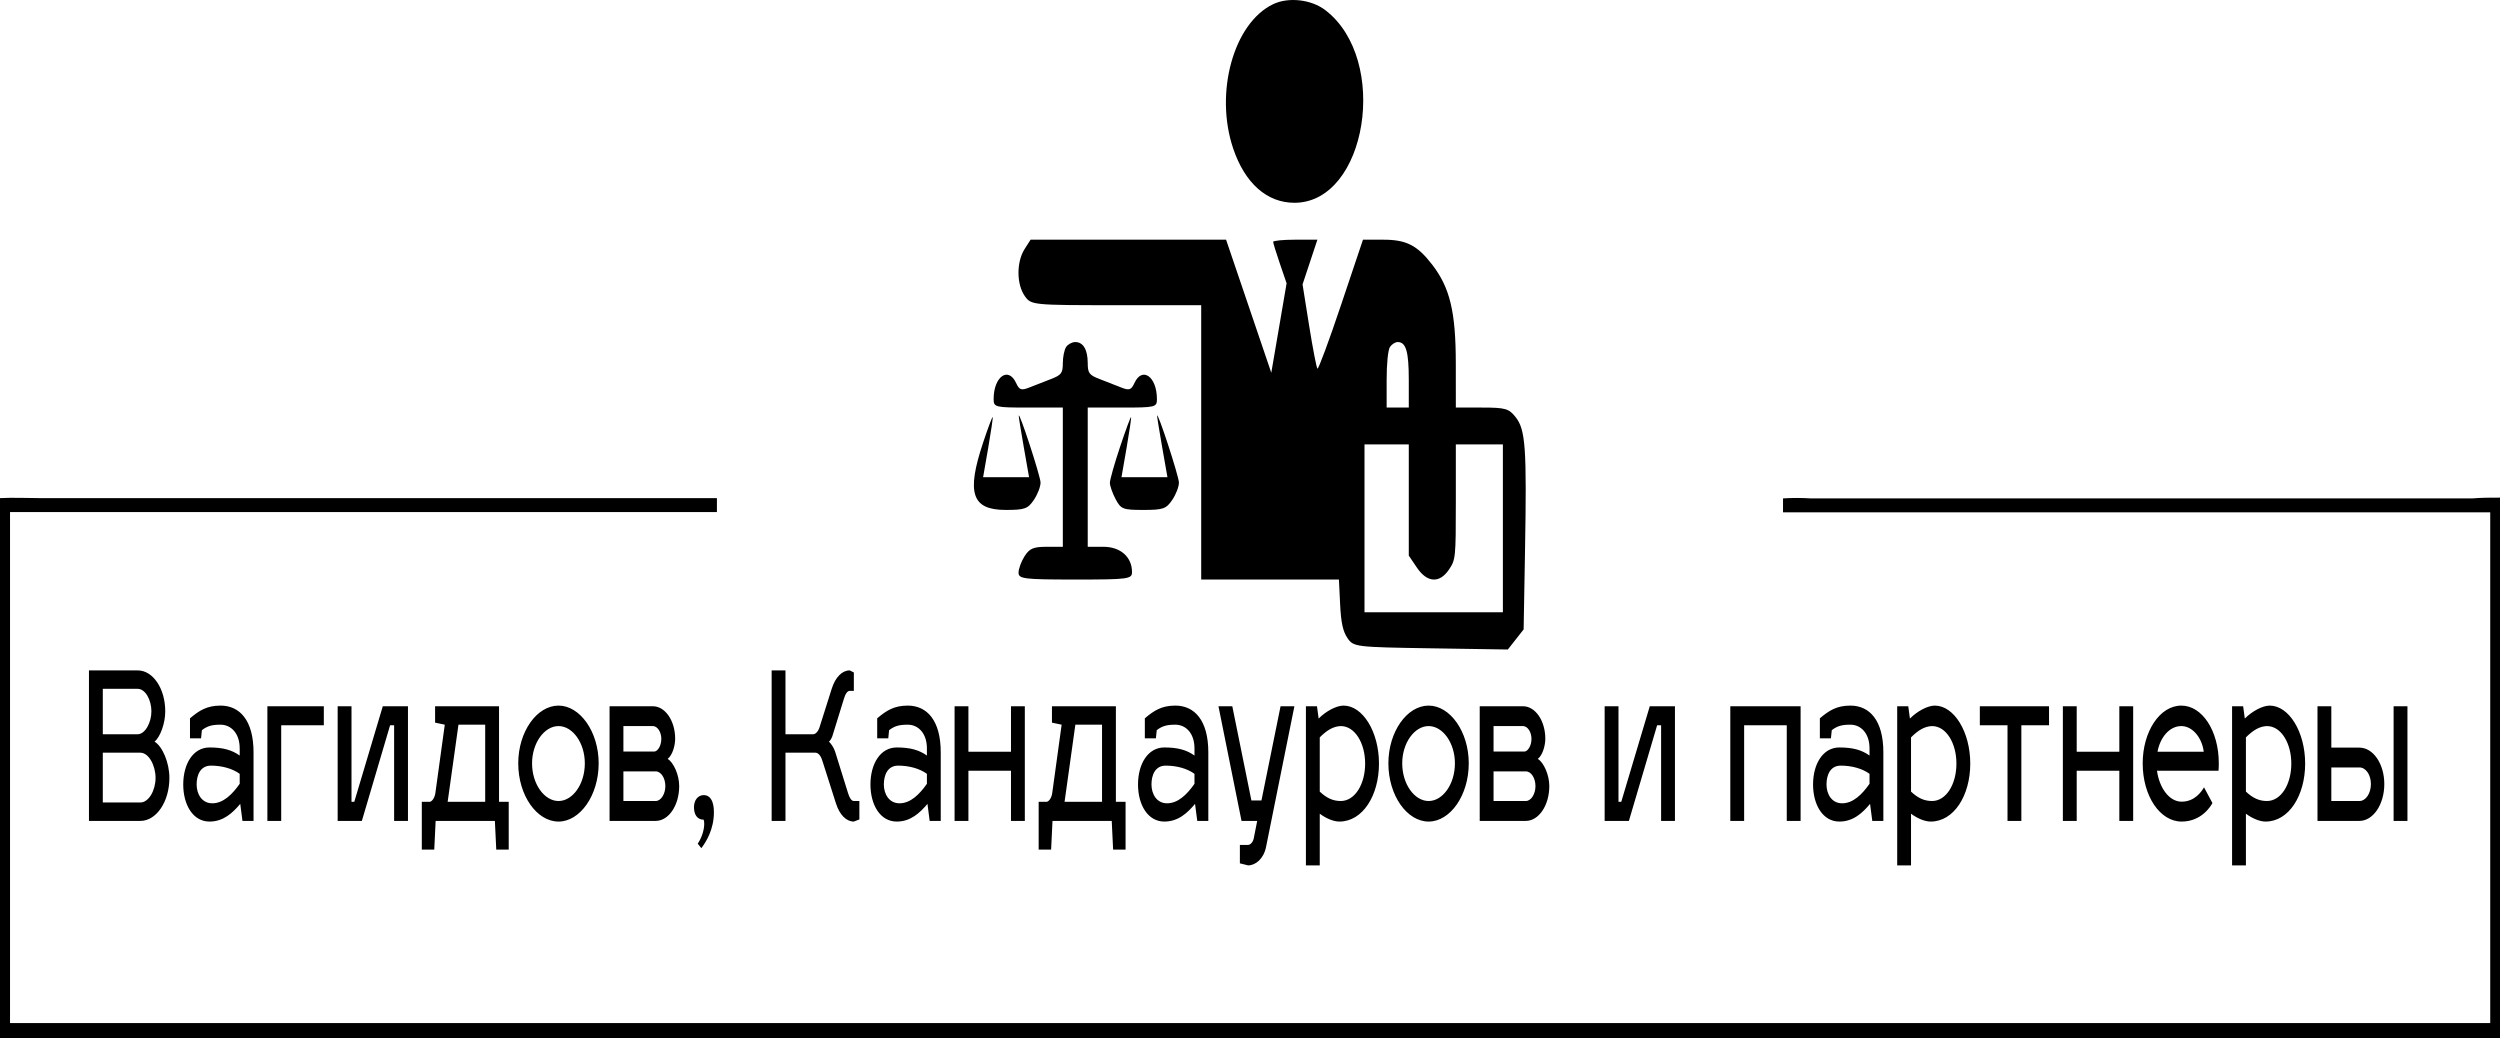 <svg width="183" height="76" viewBox="0 0 183 76" fill="none" xmlns="http://www.w3.org/2000/svg">
<path d="M183 75.99H0V36.462C0.972 36.411 1.945 36.462 2.917 36.462H52.478V37.483H0.734V74.889C60.332 74.889 119.942 74.889 179.562 74.889H182.285V37.505H130.517V36.483C131.193 36.44 131.869 36.44 132.549 36.483H180.977C181.648 36.426 182.334 36.426 183 36.426V75.99Z" fill="black"/>
<path fill-rule="evenodd" clip-rule="evenodd" d="M93.196 0.305C90.302 1.686 88.891 6.779 90.268 10.867C91.126 13.415 92.746 14.849 94.759 14.844C100.067 14.831 101.739 4.347 97.009 0.739C95.985 -0.042 94.319 -0.232 93.196 0.305ZM74.997 18.238C74.394 19.189 74.407 20.829 75.026 21.689C75.486 22.329 75.607 22.34 81.711 22.34H87.928V32.381V42.422H92.969H98.009L98.097 44.232C98.164 45.584 98.299 46.21 98.634 46.705C99.071 47.353 99.211 47.37 104.727 47.456L110.373 47.544L110.951 46.809L111.53 46.073L111.632 40.276C111.763 32.776 111.67 31.459 110.948 30.539C110.45 29.906 110.197 29.834 108.48 29.834H106.567L106.565 26.612C106.562 22.832 106.142 21.069 104.841 19.378C103.743 17.952 102.946 17.545 101.25 17.545H99.77L98.165 22.322C97.283 24.95 96.505 27.049 96.437 26.986C96.369 26.924 96.096 25.511 95.83 23.846L95.347 20.819L95.89 19.182L96.433 17.545H94.814C93.924 17.545 93.196 17.617 93.196 17.705C93.196 17.793 93.417 18.511 93.688 19.301L94.179 20.737L93.619 24.012L93.058 27.286L91.404 22.415L89.749 17.545H82.594H75.438L74.997 18.238ZM78.042 25.398C77.908 25.596 77.799 26.13 77.799 26.585C77.799 27.307 77.689 27.455 76.938 27.743C76.464 27.925 75.757 28.201 75.367 28.357C74.759 28.599 74.619 28.554 74.38 28.038C73.809 26.801 72.734 27.569 72.734 29.215C72.734 29.807 72.842 29.834 75.266 29.834H77.799V34.929V40.025H76.618C75.647 40.025 75.36 40.147 74.997 40.718C74.755 41.1 74.557 41.639 74.557 41.917C74.557 42.374 74.95 42.422 78.71 42.422C82.596 42.422 82.863 42.387 82.863 41.875C82.863 40.773 82.018 40.025 80.774 40.025H79.622V34.929V29.834H82.154C84.579 29.834 84.687 29.807 84.687 29.215C84.687 27.569 83.611 26.801 83.04 28.038C82.802 28.554 82.661 28.599 82.053 28.357C81.663 28.201 80.956 27.925 80.483 27.743C79.732 27.455 79.622 27.307 79.622 26.585C79.622 25.597 79.292 25.038 78.71 25.038C78.476 25.038 78.175 25.2 78.042 25.398ZM101.745 25.398C101.604 25.607 101.502 26.61 101.502 27.796V29.834H102.312H103.123V27.796C103.123 25.726 102.92 25.038 102.312 25.038C102.134 25.038 101.879 25.2 101.745 25.398ZM71.964 32.397C70.727 36.107 71.137 37.327 73.62 37.327C75.01 37.327 75.239 37.245 75.68 36.591C75.954 36.187 76.173 35.613 76.168 35.317C76.159 34.847 74.588 30.042 74.571 30.433C74.567 30.516 74.736 31.561 74.945 32.756L75.327 34.929H73.645H71.964L72.34 32.767C72.546 31.579 72.692 30.571 72.664 30.529C72.635 30.487 72.32 31.327 71.964 32.397ZM81.993 32.697C81.58 33.93 81.243 35.121 81.243 35.343C81.243 35.565 81.432 36.103 81.663 36.537C82.053 37.272 82.194 37.327 83.698 37.327C85.142 37.327 85.365 37.249 85.81 36.591C86.084 36.187 86.303 35.613 86.297 35.317C86.289 34.847 84.717 30.042 84.7 30.433C84.697 30.516 84.865 31.561 85.075 32.756L85.457 34.929H83.775H82.093L82.469 32.767C82.676 31.579 82.822 30.572 82.794 30.53C82.766 30.488 82.405 31.463 81.993 32.697ZM99.881 38.676V44.82H104.946H110.011V38.676V32.531H108.289H106.567V36.741C106.567 40.811 106.55 40.975 106.069 41.687C105.372 42.718 104.471 42.664 103.715 41.546L103.123 40.67V36.601V32.531H101.502H99.881V38.676Z" fill="black"/>
<path d="M6.512 49.073V60.091H10.273C11.448 60.091 12.4 58.682 12.4 56.944C12.4 55.835 11.901 54.648 11.314 54.288C11.731 53.946 12.096 52.957 12.096 52.07C12.096 50.41 11.204 49.073 10.078 49.073H6.512ZM7.525 58.742V55.097H10.273C10.888 55.097 11.387 56.026 11.387 56.944C11.387 57.855 10.888 58.742 10.273 58.742H7.525ZM7.525 53.748V50.422H10.078C10.637 50.422 11.083 51.231 11.083 52.07C11.083 52.879 10.637 53.736 10.078 53.748H7.525ZM13.413 57.423C13.413 58.922 14.13 60.139 15.337 60.139C16.358 60.139 17.027 59.503 17.586 58.844L17.748 60.091H18.559V55.067C18.559 52.73 17.546 51.65 16.148 51.65C15.155 51.65 14.596 51.998 13.907 52.58V54.048H14.717L14.778 53.449C15.183 53.137 15.528 53.047 16.148 53.047C16.885 53.047 17.546 53.647 17.546 54.786V55.307C16.986 54.906 16.338 54.714 15.337 54.714C14.13 54.714 13.413 55.925 13.413 57.423ZM14.393 57.423C14.393 56.734 14.669 56.044 15.439 56.044C16.237 56.044 17.007 56.254 17.546 56.644V57.375C16.999 58.155 16.338 58.802 15.54 58.802C14.77 58.802 14.393 58.113 14.393 57.423ZM20.584 60.091V53.089H23.704V51.698H19.572V60.091H20.584ZM29.863 60.091V51.698H28.02L25.933 58.694H25.73V51.698H24.717V60.091H26.488L28.555 53.089H28.85V60.091H29.863ZM31.849 52.897L32.558 53.047L31.869 58.053C31.816 58.424 31.606 58.694 31.444 58.694H30.876V62.189H31.788L31.889 60.091H36.225L36.326 62.189H37.238V58.694H36.529V51.698H31.849V52.897ZM32.768 58.694L33.559 53.047H35.516V58.694H32.768ZM40.884 51.65C39.3 51.65 37.935 53.557 37.935 55.877C37.935 58.233 39.3 60.139 40.884 60.139C42.452 60.139 43.822 58.233 43.822 55.877C43.822 53.557 42.452 51.65 40.884 51.65ZM40.884 53.149C41.917 53.149 42.809 54.378 42.809 55.877C42.809 57.405 41.917 58.634 40.884 58.634C39.851 58.634 38.947 57.405 38.947 55.877C38.947 54.378 39.851 53.149 40.884 53.149ZM49.717 57.543C49.717 56.704 49.3 55.817 48.875 55.547C49.231 55.277 49.422 54.564 49.422 54.078C49.422 52.759 48.692 51.698 47.793 51.698H44.62V60.091H47.995C48.947 60.091 49.717 58.952 49.717 57.543ZM47.995 56.464C48.388 56.464 48.704 56.956 48.704 57.543C48.704 58.113 48.388 58.634 47.995 58.634H45.633V56.464H47.995ZM47.793 53.149C48.125 53.149 48.409 53.587 48.409 54.078C48.409 54.588 48.157 54.977 47.914 55.013H45.633V53.149H47.793ZM50.799 59.084C50.799 59.623 51.034 60.001 51.508 60.001C51.541 60.091 51.549 60.199 51.549 60.319C51.549 60.732 51.379 61.302 51.075 61.757L51.338 62.087C51.691 61.619 52.258 60.72 52.258 59.449C52.258 58.742 52.047 58.203 51.508 58.203C51.115 58.203 50.799 58.544 50.799 59.084ZM62.906 58.634H62.501C62.339 58.634 62.185 58.424 62.076 58.053L61.132 55.025C61.042 54.726 60.819 54.414 60.678 54.288C60.759 54.228 60.868 54.066 60.929 53.886L61.772 51.159C61.881 50.781 62.035 50.571 62.197 50.571H62.501V49.223L62.197 49.073C61.65 49.073 61.152 49.558 60.88 50.422L60.017 53.149C59.916 53.527 59.713 53.748 59.511 53.748H57.497V49.073H56.484V60.091H57.497V55.097H59.693C59.928 55.097 60.118 55.385 60.22 55.757L61.184 58.784C61.456 59.653 61.954 60.139 62.501 60.139L62.906 59.983V58.634ZM63.717 57.423C63.717 58.922 64.434 60.139 65.641 60.139C66.662 60.139 67.331 59.503 67.89 58.844L68.052 60.091H68.862V55.067C68.862 52.73 67.849 51.65 66.452 51.65C65.459 51.65 64.9 51.998 64.211 52.58V54.048H65.021L65.082 53.449C65.487 53.137 65.832 53.047 66.452 53.047C67.189 53.047 67.85 53.647 67.85 54.786V55.307C67.29 54.906 66.642 54.714 65.641 54.714C64.434 54.714 63.717 55.925 63.717 57.423ZM64.697 57.423C64.697 56.734 64.973 56.044 65.743 56.044C66.541 56.044 67.311 56.254 67.85 56.644V57.375C67.302 58.155 66.642 58.802 65.844 58.802C65.074 58.802 64.697 58.113 64.697 57.423ZM70.888 60.091V56.416H74.004V60.091H75.017V51.698H74.004V55.025H70.888V51.698H69.875V60.091H70.888ZM77.003 52.897L77.712 53.047L77.023 58.053C76.974 58.424 76.763 58.694 76.597 58.694H76.03V62.189H76.942L77.043 60.091H81.379L81.48 62.189H82.392V58.694H81.683V51.698H77.003V52.897ZM77.926 58.694L78.716 53.047H80.669V58.694H77.926ZM83.303 57.423C83.303 58.922 84.025 60.139 85.228 60.139C86.253 60.139 86.922 59.503 87.477 58.844L87.639 60.091H88.449V55.067C88.449 52.73 87.436 51.65 86.038 51.65C85.046 51.65 84.49 51.998 83.802 52.58V54.048H84.612L84.673 53.449C85.078 53.137 85.422 53.047 86.038 53.047C86.78 53.047 87.436 53.647 87.436 54.786V55.307C86.881 54.906 86.233 54.714 85.228 54.714C84.025 54.714 83.303 55.925 83.303 57.423ZM84.288 57.423C84.288 56.734 84.559 56.044 85.329 56.044C86.131 56.044 86.901 56.254 87.436 56.644V57.375C86.889 58.155 86.233 58.802 85.43 58.802C84.661 58.802 84.288 58.113 84.288 57.423ZM90.88 60.091H92.027L91.792 61.278C91.743 61.649 91.52 61.847 91.358 61.847H90.759V63.196L91.358 63.346C91.905 63.346 92.501 62.866 92.675 61.997L94.75 51.698H93.737L92.339 58.592H91.602L90.204 51.698H89.191L90.88 60.091ZM98.348 51.65C97.821 51.65 97.059 52.058 96.525 52.598L96.403 51.698H95.593V63.346H96.606V59.563C97.112 59.941 97.647 60.139 98.044 60.139C99.746 60.139 100.941 58.233 100.941 55.895C100.941 53.557 99.746 51.65 98.348 51.65ZM98.145 53.149C99.178 53.149 99.928 54.396 99.928 55.895C99.928 57.423 99.166 58.634 98.145 58.634C97.578 58.634 97.112 58.424 96.606 57.945V53.976C97.112 53.467 97.586 53.167 98.145 53.149ZM104.576 51.65C102.995 51.65 101.63 53.557 101.63 55.877C101.63 58.233 102.995 60.139 104.576 60.139C106.148 60.139 107.513 58.233 107.513 55.877C107.513 53.557 106.148 51.65 104.576 51.65ZM104.576 53.149C105.609 53.149 106.5 54.378 106.5 55.877C106.5 57.405 105.609 58.634 104.576 58.634C103.542 58.634 102.643 57.405 102.643 55.877C102.643 54.378 103.542 53.149 104.576 53.149ZM113.409 57.543C113.409 56.704 112.995 55.817 112.57 55.547C112.926 55.277 113.117 54.564 113.117 54.078C113.117 52.759 112.388 51.698 111.484 51.698H108.315V60.091H111.687C112.639 60.091 113.409 58.952 113.409 57.543ZM111.687 56.464C112.084 56.464 112.396 56.956 112.396 57.543C112.396 58.113 112.084 58.634 111.687 58.634H109.328V56.464H111.687ZM111.484 53.149C111.82 53.149 112.104 53.587 112.104 54.078C112.104 54.588 111.849 54.977 111.61 55.013H109.328V53.149H111.484ZM122.606 60.091V51.698H120.763L118.676 58.694H118.473V51.698H117.46V60.091H119.235L121.302 53.089H121.593V60.091H122.606ZM127.671 60.091V53.089H130.791V60.091H131.804V51.698H126.658V60.091H127.671ZM132.716 57.423C132.716 58.922 133.437 60.139 134.64 60.139C135.665 60.139 136.334 59.503 136.889 58.844L137.051 60.091H137.862V55.067C137.862 52.73 136.849 51.65 135.451 51.65C134.458 51.65 133.903 51.998 133.214 52.58V54.048H134.024L134.085 53.449C134.49 53.137 134.835 53.047 135.451 53.047C136.192 53.047 136.849 53.647 136.849 54.786V55.307C136.293 54.906 135.645 54.714 134.64 54.714C133.437 54.714 132.716 55.925 132.716 57.423ZM133.7 57.423C133.7 56.734 133.972 56.044 134.742 56.044C135.544 56.044 136.314 56.254 136.849 56.644V57.375C136.302 58.155 135.645 58.802 134.843 58.802C134.073 58.802 133.7 58.113 133.7 57.423ZM141.63 51.65C141.103 51.65 140.345 52.058 139.806 52.598L139.685 51.698H138.875V63.346H139.887V59.563C140.394 59.941 140.933 60.139 141.326 60.139C143.028 60.139 144.223 58.233 144.223 55.895C144.223 53.557 143.028 51.65 141.63 51.65ZM141.427 53.149C142.46 53.149 143.21 54.396 143.21 55.895C143.21 57.423 142.452 58.634 141.427 58.634C140.86 58.634 140.394 58.424 139.887 57.945V53.976C140.394 53.467 140.872 53.167 141.427 53.149ZM147.963 60.091V53.089H149.989V51.698H144.924V53.089H146.95V60.091H147.963ZM152.015 60.091V56.416H155.135V60.091H156.148V51.698H155.135V55.025H152.015V51.698H151.002V60.091H152.015ZM159.693 58.682C158.802 58.682 158.072 57.705 157.89 56.416H162.396C162.408 56.314 162.416 56.056 162.416 55.877C162.416 53.479 161.192 51.65 159.673 51.65C158.092 51.65 156.845 53.557 156.845 55.877C156.845 58.275 158.113 60.139 159.693 60.139C161.152 60.139 161.828 59.012 161.95 58.784L161.334 57.633C161.16 57.933 160.665 58.682 159.693 58.682ZM159.673 53.149C160.503 53.149 161.192 54.018 161.314 55.025H157.93C158.133 53.946 158.822 53.149 159.673 53.149ZM166.144 51.65C165.617 51.65 164.859 52.058 164.32 52.598L164.199 51.698H163.388V63.346H164.401V59.563C164.908 59.941 165.447 60.139 165.84 60.139C167.541 60.139 168.737 58.233 168.737 55.895C168.737 53.557 167.541 51.65 166.144 51.65ZM165.941 53.149C166.974 53.149 167.724 54.396 167.724 55.895C167.724 57.423 166.966 58.634 165.941 58.634C165.374 58.634 164.908 58.424 164.401 57.945V53.976C164.908 53.467 165.386 53.167 165.941 53.149ZM169.64 60.091H172.708C173.712 60.091 174.531 58.892 174.531 57.393C174.531 55.907 173.712 54.726 172.708 54.726H170.653V51.698H169.64V60.091ZM175.212 60.091H176.225V51.698H175.212V60.091ZM170.653 58.634V56.176H172.708C173.174 56.176 173.55 56.704 173.55 57.393C173.55 58.083 173.174 58.634 172.708 58.634H170.653Z" fill="black"/>
</svg>
